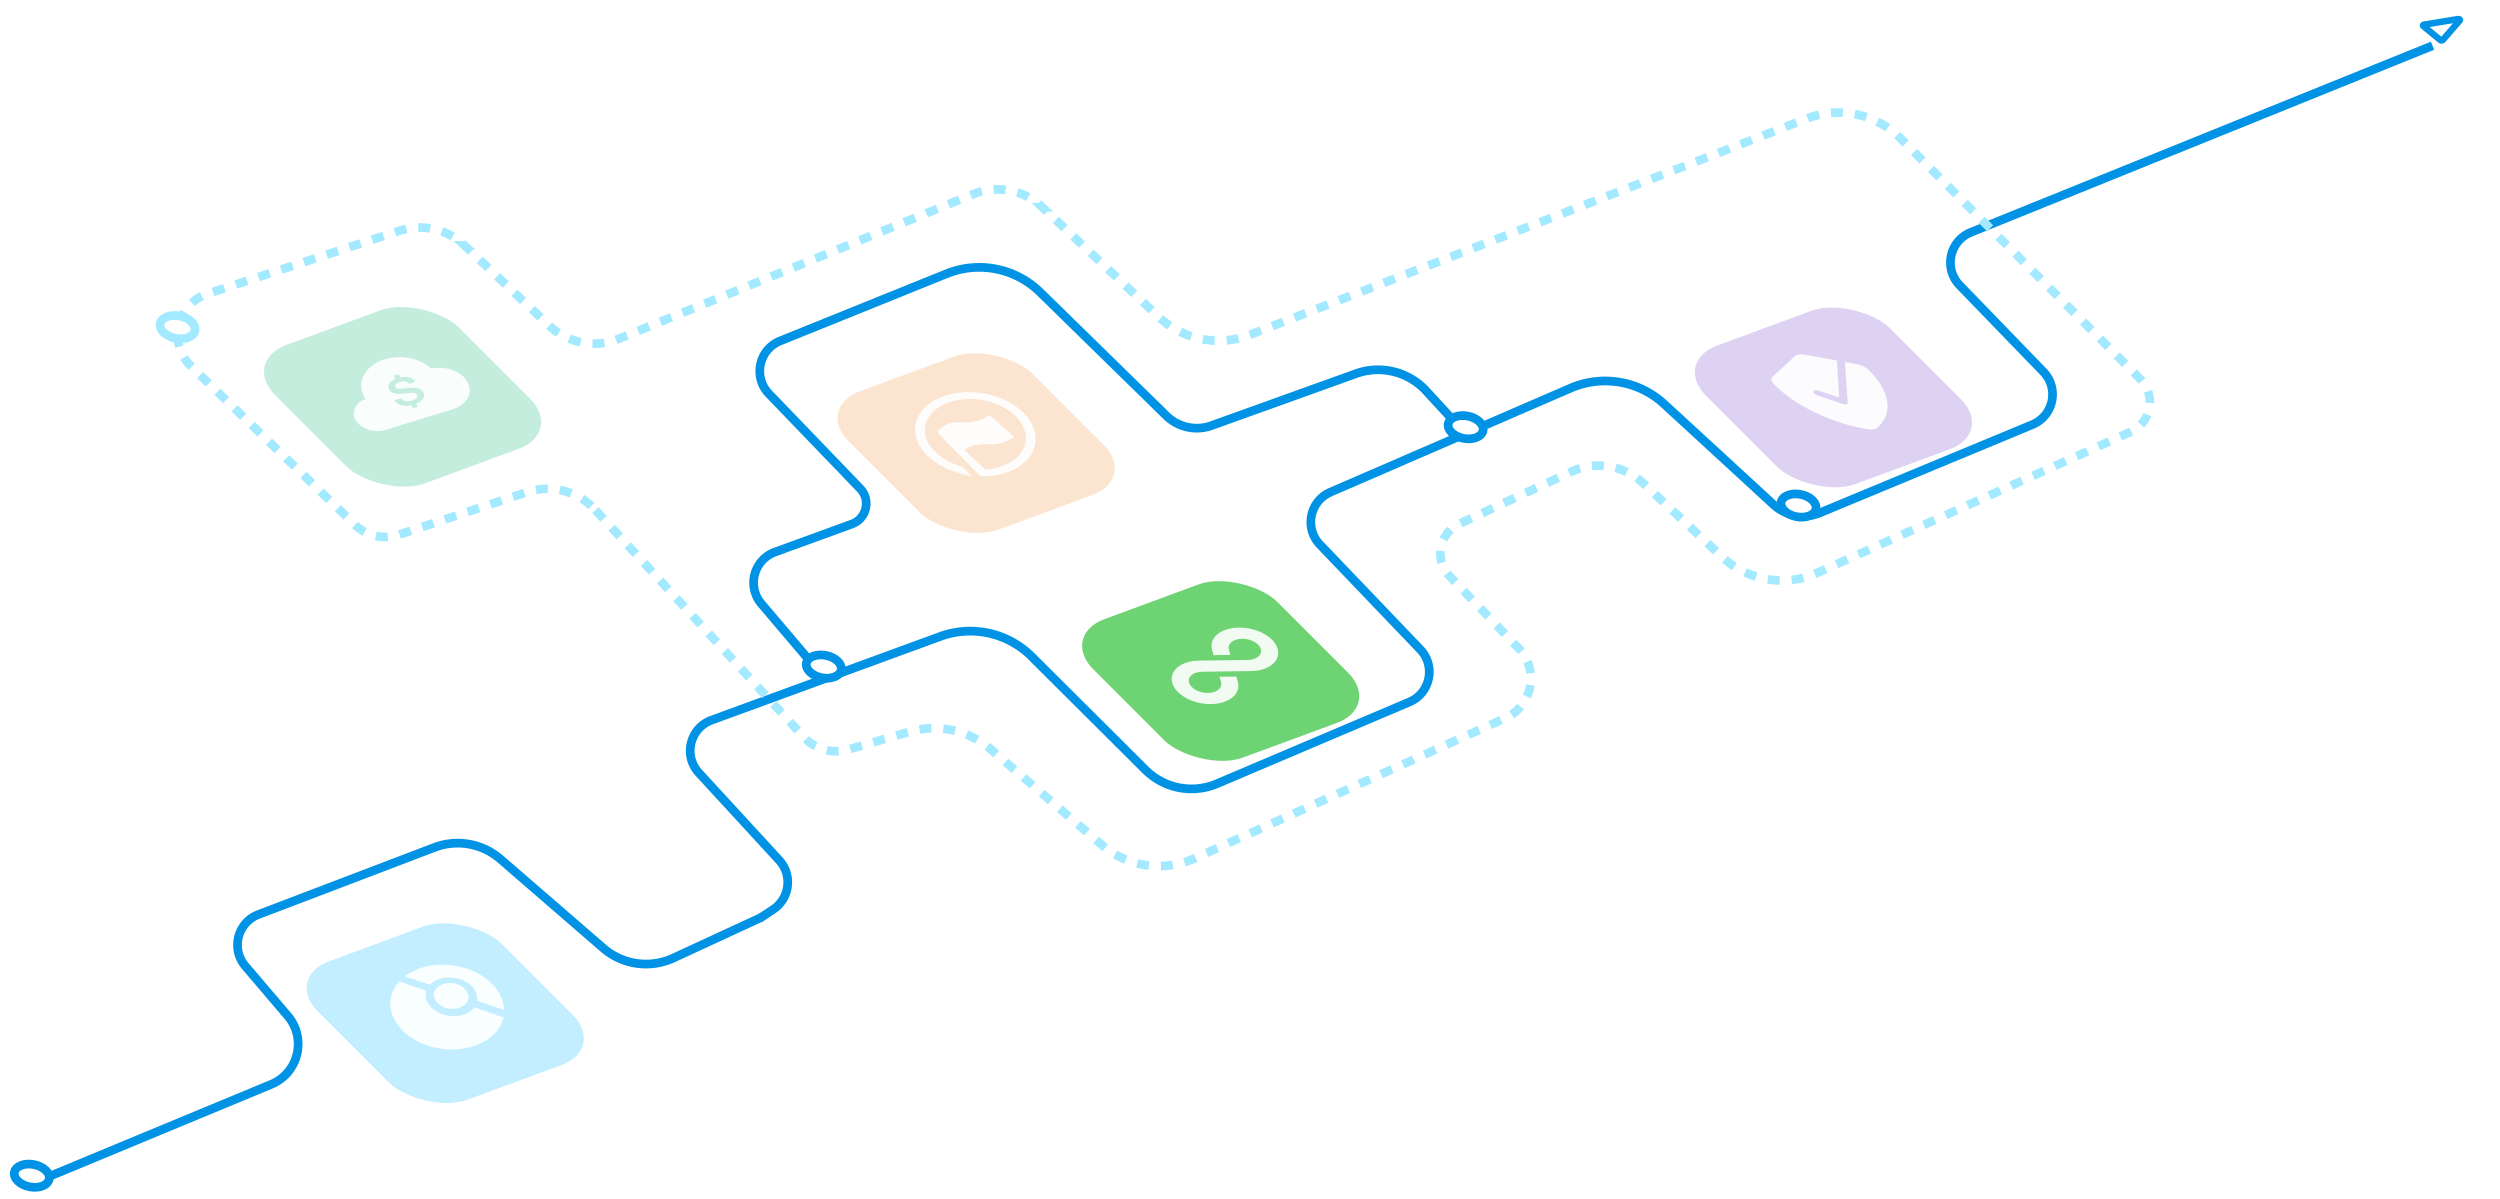 <svg width="1149" height="551" fill="none" xmlns="http://www.w3.org/2000/svg"><g filter="url(#filter0_d)"><rect opacity=".3" width="90" height="90" rx="21.977" transform="matrix(.938 -.346 .707 .707 130.613 429.41)" fill="#32C5FF"/><g clip-path="url(#clip0)" opacity=".9"><path fill-rule="evenodd" clip-rule="evenodd" d="M229.404 436.39c1.492 2.56 2.21 5.236 2.27 7.813l-12.438-4.227c.292-1.56-.075-3.221-1.008-4.82-2.553-4.588-9.623-7.026-15.644-5.396-2.18.59-3.872 1.604-5.067 2.853l-11.536-3.915c2.405-1.855 5.296-3.286 8.825-4.241 13.183-3.569 28.677 1.775 34.598 11.933zm-45.905-5.353l12.485 4.306c-.614 1.833-.418 3.818.701 5.738 2.704 4.639 9.774 7.077 15.794 5.447 2.491-.674 4.402-1.932 5.618-3.558l13.387 4.618c-1.469 6.139-6.823 11.386-15.231 13.662-13.183 3.569-28.676-1.775-34.598-11.934-3.776-6.478-2.784-13.229 1.844-18.279zm27.115 12.292c4.048-1.096 5.821-4.447 4.002-7.566-1.818-3.119-6.481-4.728-10.529-3.632-4.048 1.096-5.821 4.447-4.003 7.566 1.819 3.119 6.482 4.728 10.53 3.632z" fill="#fff"/></g></g><g filter="url(#filter1_d)"><rect opacity=".25" width="90" height="90" rx="21.977" transform="matrix(.938 -.346 .707 .707 374.613 167.409)" fill="#F2994A"/><path d="M444.789 163.387c12.687-.371 24.527 6.588 26.457 15.551 1.879 8.729-6.335 16.127-18.483 16.851l-10.302-9.704.265.249.626.583s1.103-1.46 4.356-2.195c5.636-1.275 6.516.181 12.149-1.093 3.523-.797 6.36-2.765 6.36-2.765l-11.376-10.057s-2.838 1.966-6.362 2.763c-5.635 1.274-6.516-.182-12.148 1.092l-.411.104c-1.989.736-2.65 1.31-3.31 1.883l-.661.573s-.396.275-.534.341c-.6.286-.42 1.487.234 2.104l18.231 18.447c.429.404.817.765 1.538.883.039.082.299-.092.321-.009-.305.085.474-.008.712-.015 15.141-.443 25.542-9.468 23.239-20.165-2.303-10.696-16.436-19.004-31.577-18.561-15.141.443-25.543 9.468-23.24 20.165 1.961 9.106 13.35 16.606 25.781 18.325l-4.135-3.939-.17-.178-.037-.035c-8.287-2.385-15.604-7.846-16.994-14.303-1.93-8.963 6.783-16.524 19.471-16.895z" fill="#fff" opacity=".9"/></g><g filter="url(#filter2_d)"><rect opacity=".25" width="90" height="90" rx="21.977" transform="matrix(.938 -.346 .707 .707 768.613 146.41)" fill="#7D4DD3"/><path fill-rule="evenodd" clip-rule="evenodd" d="M857.026 177.047l1.021.189c1.033.185 2.018.211 2.855.076.833-.12 1.502-.392 1.941-.789l.433-.404c6.895-6.397 5.316-16.25-4.133-25.788l-.242-.244c-1.231-1.259-3.313-2.287-5.449-2.691l-5.491-1.004 1.272 18.996c-.063.25-.327.428-.729.492-.418.061-.919.001-1.397-.165l-12.264-4.191c-.618-.211-1.086-.456-1.312-.938-.34-.727.23-1.145.839-1.235.59-.088.816-.01 1.395.188l.052.018 8.722 2.855c.377.123.715.042.702-.17l-.969-16.526-14.592-2.67c-2.117-.4-3.964-.126-4.845.72l-10.141 9.386c-.889.853-.658 2.156.604 3.41l.243.244c9.457 9.528 25.305 17.26 41.485 20.241z" fill="#fff" opacity=".9"/></g><g filter="url(#filter3_d)"><rect opacity=".25" width="90" height="90" rx="21.977" transform="matrix(.938 -.346 .707 .707 111 156.15)" fill="#15BB7F"/><path fill-rule="evenodd" clip-rule="evenodd" d="M176.702 155.203c7.668-2.358 16.311-.676 21.521 4.23 6.587-1.405 13.645 1.074 16.467 5.785 3.057 5.104.085 10.821-6.712 12.911l-30.498 9.377c-5.228 1.608-11.545-.324-13.897-4.25-2.273-3.795-.32-8.114 4.402-9.876l-.392-.655c-4.076-6.805.047-14.736 9.109-17.522zm10.787 13.167l.554-.059c1.48-.167 4.948-.559 6.435 1.924 1.226 2.047.006 4.014-3.187 5.278l.614 1.026c.12.2-.001.431-.272.514l-1.225.377c-.27.083-.587-.013-.707-.213l-.62-1.035c-1.785.382-3.533.367-4.925-.059-1.293-.395-2.273-1.118-2.916-2.15l3.04-.934c.906 1.349 2.767 1.742 5.019 1.05.771-.237 3.217-1.127 2.322-2.621-.716-1.196-2.789-.961-4.984-.713a62.15 62.15 0 01-1.139.123c-2.501.249-5.278.335-6.567-1.817-1.281-2.139.51-3.978 2.92-4.947l-.632-1.055c-.12-.201.001-.431.272-.515l1.225-.376c.27-.083.587.012.707.213l.658 1.097c2.05-.392 5.286-.521 6.905 1.993l-3.047.937c-.884-1.156-2.322-1.408-4.392-.772-1.196.368-2.362 1.185-1.708 2.276.592.988 1.464.897 5.65.458z" fill="#fff" opacity=".9"/></g><g opacity=".9" filter="url(#filter4_d)"><rect opacity=".9" width="90" height="90" rx="21.977" transform="matrix(.938 -.346 .707 .707 487 272.15)" fill="#4DC952"/><path fill-rule="evenodd" clip-rule="evenodd" d="M559.513 271.521c-2.324 1.926-3.197 4.455-2.456 7.124l.68 2.456 7.732-.106-.681-2.455c-.742-2.684 1.947-4.911 5.995-4.967 4.05-.054 7.949 2.084 8.694 4.767.744 2.683-1.943 4.911-5.995 4.966l-.085.002-22.335.304c-4.028.054-7.525 1.145-9.85 3.071-2.324 1.925-3.197 4.455-2.456 7.124.739 2.668 3.003 5.155 6.374 7.004 3.371 1.848 7.445 2.835 11.472 2.78 4.027-.054 7.525-1.145 9.849-3.071 2.325-1.925 3.197-4.455 2.457-7.124l-.681-2.455-7.732.105.681 2.456c.744 2.684-1.945 4.91-5.995 4.966-4.049.055-7.949-2.083-8.693-4.767-.372-1.342.114-2.569 1.2-3.468 1.085-.899 2.769-1.47 4.794-1.498l22.421-.305c4.027-.055 7.525-1.146 9.849-3.071 2.324-1.926 3.197-4.456 2.457-7.124-.74-2.669-3.003-5.156-6.374-7.004-3.371-1.848-7.445-2.836-11.472-2.781-4.028.055-7.525 1.145-9.85 3.071z" fill="#fff" opacity=".9"/></g><g filter="url(#filter5_d)" stroke="#0092E4" stroke-width="4"><path d="M12 540.1l112.687-46.752c12.537-5.201 16.362-21.114 7.558-31.445l-19.493-22.874c-6.722-7.889-3.609-20.056 6.076-23.746l80.831-30.799a30 30 0 0130.313 5.348l47.301 40.933a30 30 0 0032.22 4.546L350 416.586M378.368 306l-28.43-33.503c-6.758-7.964-3.512-20.223 6.301-23.799l35.287-12.857c6.794-2.476 8.795-11.122 3.78-16.332l-41.903-43.525c-7.37-7.655-4.663-20.334 5.19-24.312l76.489-30.88a40 40 0 0142.95 8.503l58.024 56.78a20 20 0 0020.753 4.526l66.421-23.873a30.002 30.002 0 0132.243 7.939L674 194.841"/><path d="M349.294 417l6.046-4.012c7.684-5.099 8.991-15.859 2.751-22.649l-36.902-40.151c-7.234-7.87-4.148-20.565 5.89-24.237l105.086-38.443a40 40 0 0141.969 9.223l52.308 52.094a29.999 29.999 0 0032.895 6.357l88.417-37.543c9.659-4.101 12.23-16.598 4.975-24.178l-46.087-48.155c-7.224-7.548-4.712-19.984 4.875-24.136l110.31-47.776a40 40 0 0142.974 7.262l50.358 46.312a20 20 0 0021.207 3.75l97.727-40.574c9.771-4.057 12.385-16.683 5.027-24.285l-38.463-39.742c-7.4-7.645-4.708-20.35 5.156-24.338L1118 16"/></g><path d="M273.677 234.395l95.827 104.415a20 20 0 0020.305 5.686l28.33-8.215a40 40 0 0137.239 8.106l51.079 43.979a39.998 39.998 0 0042.555 6.146l142.777-64.444c12.575-5.676 15.763-22.079 6.228-32.05L666.18 264.72c-7.099-7.426-4.802-19.629 4.511-23.965l51.411-23.936a29.998 29.998 0 0133.133 5.266l36.362 33.941a39.998 39.998 0 0043.71 7.235l143.915-64.769c9.561-4.304 11.87-16.839 4.469-24.266L873.382 63.515a40.001 40.001 0 00-42.813-9.056l-256.04 99.406a40 40 0 01-41.902-8.17l-53.584-50.469a30.001 30.001 0 00-31.904-5.938L284.414 155.69a30 30 0 01-31.962-5.993l-38.961-36.895a30 30 0 00-29.989-6.72l-88.016 28.906c-14.302 4.697-18.484 22.913-7.663 33.378l75.275 72.798a20 20 0 0020.215 4.601l58.794-19.553a30 30 0 0131.57 8.183z" stroke="#A3E9FF" stroke-width="4" stroke-dasharray="5.5 5.5"/><path d="M9.666 535.626c-3.513 1.386-4.148 4.625-1.419 7.234 2.73 2.61 7.789 3.602 11.301 2.216 3.513-1.386 4.148-4.625 1.419-7.234-2.73-2.61-7.789-3.602-11.301-2.216zM373.666 301.626c-3.513 1.386-4.148 4.625-1.419 7.234 2.729 2.61 7.789 3.602 11.301 2.216 3.513-1.386 4.148-4.625 1.419-7.234-2.729-2.61-7.789-3.602-11.301-2.216zM668.666 191.626c-3.513 1.386-4.148 4.625-1.419 7.234 2.729 2.61 7.789 3.602 11.301 2.216 3.513-1.386 4.148-4.625 1.419-7.234-2.729-2.61-7.789-3.602-11.301-2.216z" fill="#fff" stroke="#0092E4" stroke-width="4"/><path d="M76.666 145.625c-3.513 1.386-4.148 4.625-1.419 7.234 2.73 2.61 7.789 3.602 11.301 2.216 3.513-1.386 4.148-4.625 1.419-7.234-2.73-2.61-7.789-3.602-11.301-2.216z" fill="#fff" stroke="#A3E9FF" stroke-width="4"/><path d="M1129.77 8.761c.54-.089 1.02.303.75.615l-7.86 9.034c-.22.244-.76.255-1.04.02l-7.87-6.45c-.28-.234-.13-.566.29-.636l15.73-2.583z" fill="#fff" stroke="#0092E4" stroke-width="3"/><path d="M821.666 227.626c-3.513 1.386-4.148 4.625-1.419 7.234 2.729 2.61 7.789 3.602 11.301 2.216 3.513-1.386 4.148-4.625 1.419-7.234-2.729-2.61-7.789-3.602-11.301-2.216z" fill="#fff" stroke="#0092E4" stroke-width="4"/><defs><filter id="filter0_d" x="77" y="371" width="253.093" height="179.212" filterUnits="userSpaceOnUse" color-interpolation-filters="sRGB"><feFlood flood-opacity="0" result="BackgroundImageFix"/><feColorMatrix in="SourceAlpha" values="0 0 0 0 0 0 0 0 0 0 0 0 0 0 0 0 0 0 127 0"/><feOffset dy="20"/><feGaussianBlur stdDeviation="5"/><feColorMatrix values="0 0 0 0 0.431 0 0 0 0 0.672 0 0 0 0 0.767 0 0 0 0.1 0"/><feBlend in2="BackgroundImageFix" result="effect1_dropShadow"/><feBlend in="SourceGraphic" in2="effect1_dropShadow" result="shape"/></filter><filter id="filter1_d" x="320" y="106" width="253.093" height="179.212" filterUnits="userSpaceOnUse" color-interpolation-filters="sRGB"><feFlood flood-opacity="0" result="BackgroundImageFix"/><feColorMatrix in="SourceAlpha" values="0 0 0 0 0 0 0 0 0 0 0 0 0 0 0 0 0 0 127 0"/><feOffset dy="20"/><feGaussianBlur stdDeviation="5"/><feColorMatrix values="0 0 0 0 0.675 0 0 0 0 0.578 0 0 0 0 0.276 0 0 0 0.1 0"/><feBlend in2="BackgroundImageFix" result="effect1_dropShadow"/><feBlend in="SourceGraphic" in2="effect1_dropShadow" result="shape"/></filter><filter id="filter2_d" x="711" y="82" width="253.093" height="179.212" filterUnits="userSpaceOnUse" color-interpolation-filters="sRGB"><feFlood flood-opacity="0" result="BackgroundImageFix"/><feColorMatrix in="SourceAlpha" values="0 0 0 0 0 0 0 0 0 0 0 0 0 0 0 0 0 0 127 0"/><feOffset dy="20"/><feGaussianBlur stdDeviation="5"/><feColorMatrix values="0 0 0 0 0.591 0 0 0 0 0.363 0 0 0 0 0.771 0 0 0 0.1 0"/><feBlend in2="BackgroundImageFix" result="effect1_dropShadow"/><feBlend in="SourceGraphic" in2="effect1_dropShadow" result="shape"/></filter><filter id="filter3_d" x="58" y="97" width="253.093" height="169.212" filterUnits="userSpaceOnUse" color-interpolation-filters="sRGB"><feFlood flood-opacity="0" result="BackgroundImageFix"/><feColorMatrix in="SourceAlpha" values="0 0 0 0 0 0 0 0 0 0 0 0 0 0 0 0 0 0 127 0"/><feOffset dy="10"/><feGaussianBlur stdDeviation="5"/><feColorMatrix values="0 0 0 0 0.196 0 0 0 0 0.773 0 0 0 0 1 0 0 0 0.1 0"/><feBlend in2="BackgroundImageFix" result="effect1_dropShadow"/><feBlend in="SourceGraphic" in2="effect1_dropShadow" result="shape"/></filter><filter id="filter4_d" x="444" y="209.03" width="253.093" height="183.182" filterUnits="userSpaceOnUse" color-interpolation-filters="sRGB"><feFlood flood-opacity="0" result="BackgroundImageFix"/><feColorMatrix in="SourceAlpha" values="0 0 0 0 0 0 0 0 0 0 0 0 0 0 0 0 0 0 127 0"/><feOffset dy="20"/><feGaussianBlur stdDeviation="5"/><feColorMatrix values="0 0 0 0 0.565 0 0 0 0 0.812 0 0 0 0 0.525 0 0 0 0.1 0"/><feBlend in2="BackgroundImageFix" result="effect1_dropShadow"/><feBlend in="SourceGraphic" in2="effect1_dropShadow" result="shape"/></filter><filter id="filter5_d" x="7.234" y="14.146" width="1115.52" height="536.8" filterUnits="userSpaceOnUse" color-interpolation-filters="sRGB"><feFlood flood-opacity="0" result="BackgroundImageFix"/><feColorMatrix in="SourceAlpha" values="0 0 0 0 0 0 0 0 0 0 0 0 0 0 0 0 0 0 127 0"/><feOffset dy="5"/><feGaussianBlur stdDeviation="2"/><feColorMatrix values="0 0 0 0 0.376 0 0 0 0 0.38 0 0 0 0 0.439 0 0 0 0.1 0"/><feBlend in2="BackgroundImageFix" result="effect1_dropShadow"/><feBlend in="SourceGraphic" in2="effect1_dropShadow" result="shape"/></filter><clipPath id="clip0"><path fill="#fff" transform="matrix(.965 -.261 .504 .864 170.932 430.92)" d="M0 0h49.467v42.587H0z"/></clipPath></defs></svg>